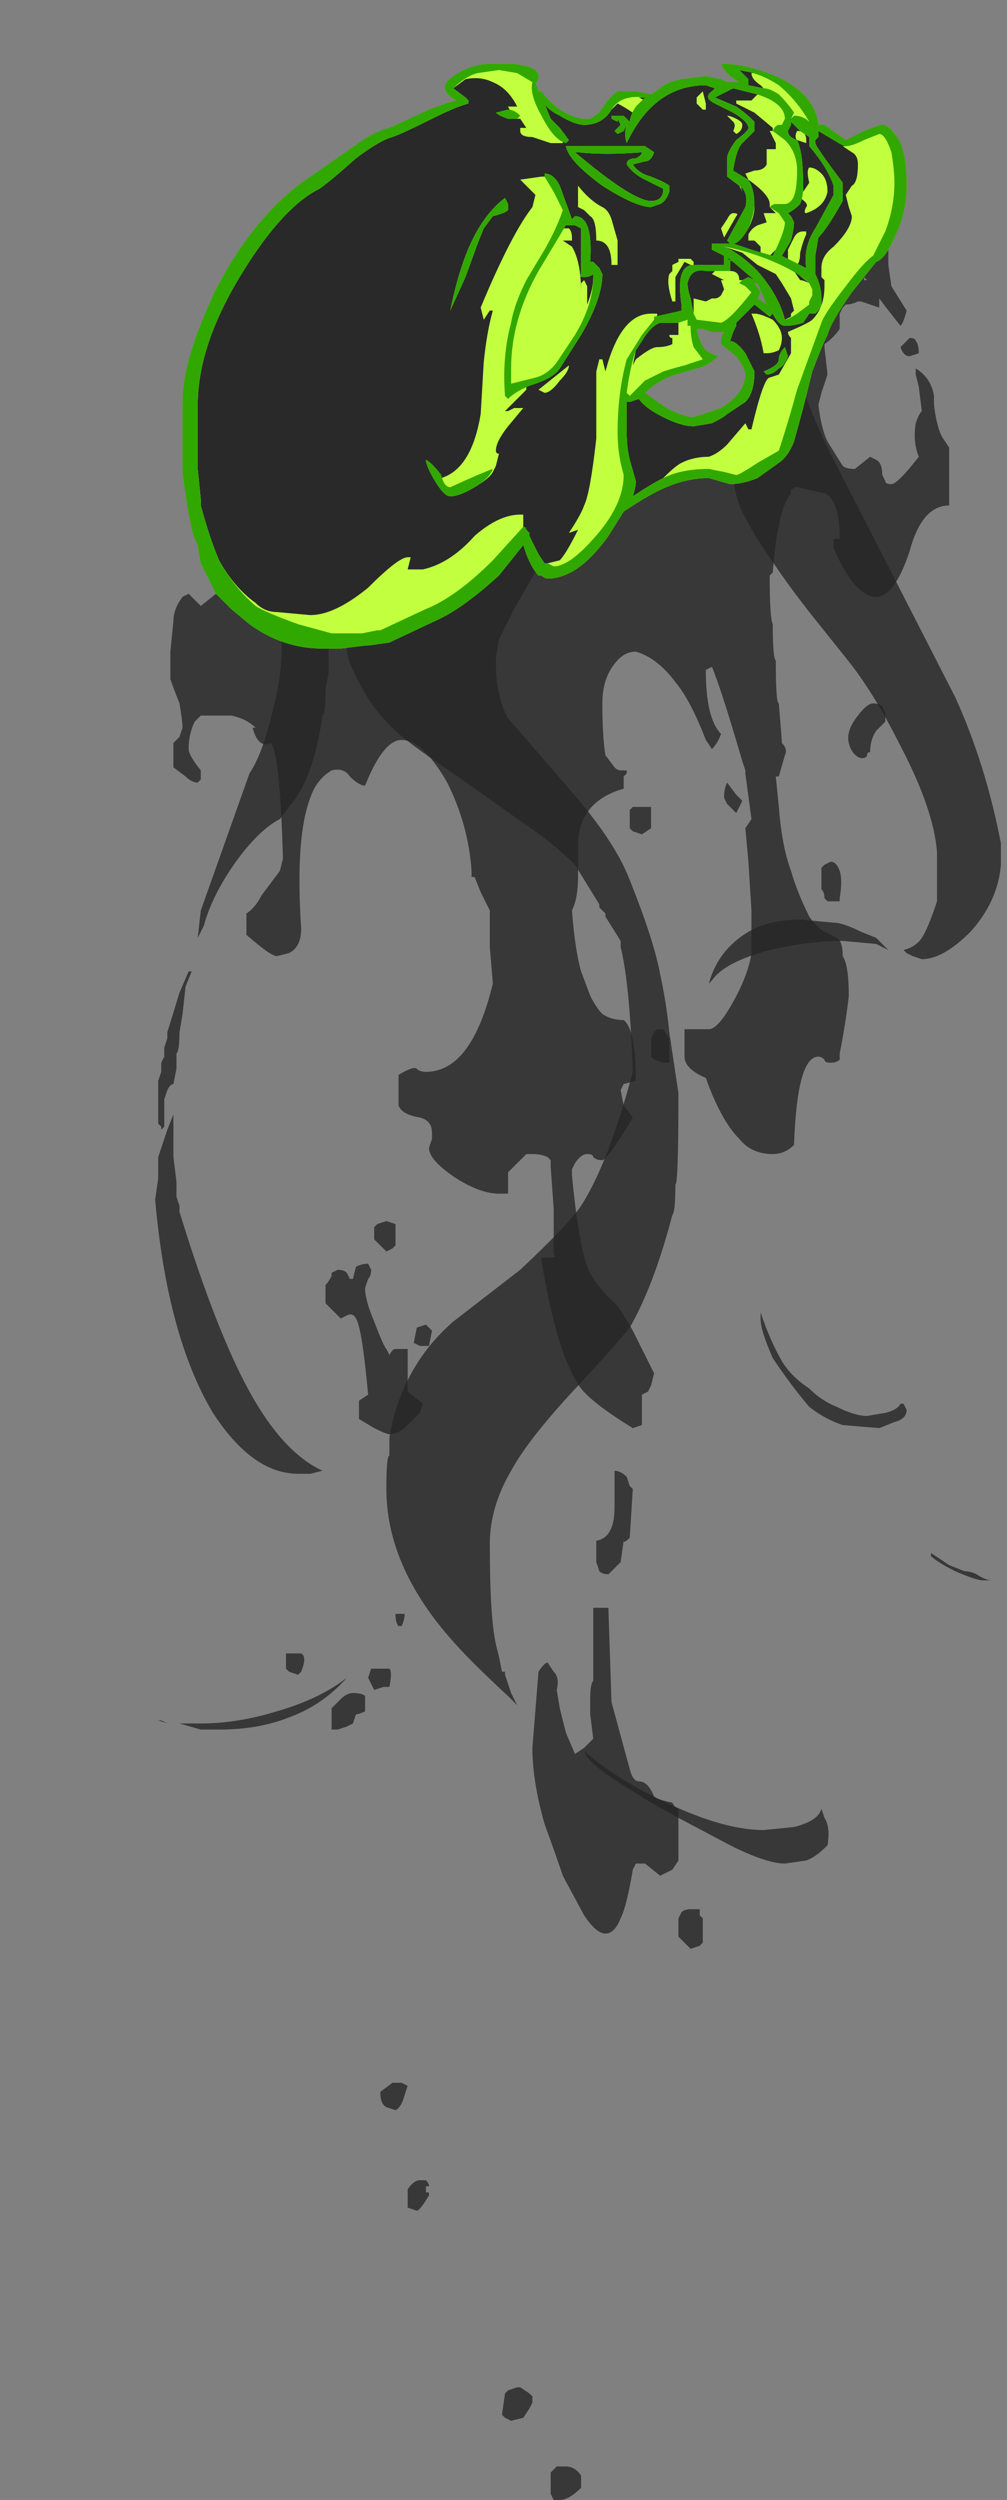 <?xml version="1.0" encoding="UTF-8" standalone="no"?>
<svg xmlns:ffdec="https://www.free-decompiler.com/flash" xmlns:xlink="http://www.w3.org/1999/xlink" ffdec:objectType="frame" height="287.35px" width="115.85px" xmlns="http://www.w3.org/2000/svg">
  <rect width="100%" height="100%" fill="#808080" stroke="none"/>
  <g transform="matrix(1.0, 0.0, 0.0, 1.0, 57.4, 37.8)">
    <use ffdec:characterId="3956" height="40.0" transform="matrix(7.0, 0.0, 0.0, 7.0, -39.55, -30.45)" width="13.9" xlink:href="#shape0"/>
    <use ffdec:characterId="3954" height="9.6" transform="matrix(7.0, 0.0, 0.0, 7.0, -36.4, -30.45)" width="11.9" xlink:href="#shape1"/>
  </g>
  <defs>
    <g id="shape0" transform="matrix(1.0, 0.0, 0.0, 1.0, 5.65, 4.35)">
      <path d="M-2.95 5.05 L-2.95 5.1 -2.9 5.15 Q-2.9 5.1 -2.85 5.1 L-2.8 5.25 -2.8 5.65 -2.85 5.9 Q-2.85 6.35 -2.9 6.35 -3.05 7.4 -3.45 7.85 L-3.6 8.05 Q-3.9 8.2 -4.25 8.65 -4.7 9.25 -4.85 9.8 L-4.95 10.0 -4.9 9.55 -4.1 7.3 Q-3.9 7.0 -3.75 6.4 -3.5 5.5 -3.6 4.85 L-3.6 4.8 -3.5 4.85 -3.1 5.0 -2.95 5.05 M-5.05 10.55 L-5.15 10.8 -5.2 11.25 -5.25 11.55 Q-5.25 11.85 -5.3 11.9 L-5.3 12.15 -5.35 12.4 Q-5.4 12.4 -5.45 12.5 L-5.5 12.65 -5.5 13.1 -5.55 13.15 -5.55 13.1 -5.6 13.05 -5.6 12.95 Q-5.6 12.5 -5.6 12.45 L-5.6 12.35 -5.55 12.2 -5.55 12.05 -5.5 11.95 -5.5 11.8 -5.45 11.65 -5.45 11.55 -5.25 10.9 -5.1 10.55 -5.05 10.55 M-5.35 12.9 L-5.35 13.6 -5.3 14.0 -5.3 14.25 -5.25 14.4 -5.25 14.5 Q-4.65 16.45 -4.1 17.45 -3.55 18.45 -2.9 18.75 L-3.1 18.8 -3.3 18.8 Q-4.05 18.8 -4.7 17.8 -5.45 16.55 -5.65 14.3 L-5.6 13.95 -5.6 13.6 -5.45 13.15 -5.35 12.9 M-2.5 22.15 Q-2.9 22.6 -3.45 22.8 -3.95 23.0 -4.6 23.0 L-4.9 23.0 -5.25 22.9 -4.9 22.9 Q-4.3 22.9 -3.65 22.7 -2.95 22.5 -2.5 22.15 M-5.6 22.85 L-5.55 22.85 -5.45 22.9 -5.6 22.85" fill="#262626" fill-opacity="0.8" fill-rule="evenodd" stroke="none"/>
      <path d="M0.6 3.95 L0.65 3.9 0.25 4.6 Q0.1 4.9 0.0 5.1 L-0.05 5.4 -0.05 5.5 Q-0.05 5.95 0.1 6.3 L0.15 6.4 0.2 6.45 1.15 7.55 Q1.9 8.4 2.15 9.05 2.55 10.05 2.65 10.6 2.75 11.05 2.8 11.55 L2.95 12.55 Q2.95 14.05 2.9 14.05 2.9 14.5 2.85 14.55 2.55 15.7 2.15 16.4 1.95 16.65 1.35 17.3 0.5 18.2 0.2 18.75 -0.15 19.35 -0.15 19.95 -0.15 21.15 -0.05 21.6 L0.0 21.8 0.05 22.05 0.1 22.05 0.1 22.1 0.2 22.4 0.3 22.6 0.15 22.45 Q-0.5 21.85 -0.8 21.5 -1.85 20.3 -1.85 19.05 -1.85 18.5 -1.8 18.5 L-1.8 18.2 -1.75 17.95 Q-1.5 16.95 -0.75 16.3 L0.35 15.45 Q1.15 14.7 1.35 14.4 1.8 13.7 2.2 12.2 2.15 10.75 2.0 10.15 L2.0 10.05 1.75 9.65 1.75 9.6 1.65 9.5 1.65 9.45 1.25 8.8 Q0.9 8.45 0.45 8.15 L-0.75 7.3 Q-1.65 6.7 -1.85 6.45 -2.15 6.15 -2.4 5.6 -2.5 5.4 -2.5 5.25 L-2.55 5.15 -2.55 5.1 -2.5 5.1 -2.3 5.15 Q-1.85 5.0 -1.35 4.75 -0.9 4.55 -0.45 4.2 0.1 3.8 0.4 3.35 L0.5 3.65 0.6 3.9 0.6 3.95 M4.85 24.6 Q5.25 24.5 5.3 24.3 L5.35 24.45 Q5.45 24.6 5.4 24.9 5.2 25.1 5.05 25.15 L4.7 25.2 Q4.4 25.2 3.8 24.9 L2.95 24.45 2.5 24.2 2.1 23.95 Q1.45 23.55 1.4 23.35 1.9 23.8 2.75 24.2 3.7 24.65 4.35 24.65 L4.85 24.6" fill="#262626" fill-opacity="0.8" fill-rule="evenodd" stroke="none"/>
      <path d="M7.5 6.05 Q8.0 7.15 8.25 8.45 L8.25 8.8 Q8.2 9.4 7.75 9.9 7.3 10.35 6.95 10.35 L6.8 10.3 6.7 10.25 6.65 10.2 Q6.85 10.15 6.95 10.0 7.05 9.85 7.2 9.4 L7.2 8.6 Q7.15 7.9 6.6 6.85 6.15 5.95 5.7 5.4 L5.1 4.65 Q4.75 4.2 4.55 3.9 4.2 3.4 4.05 3.1 3.9 2.85 3.85 2.45 L3.9 2.45 Q4.05 2.45 4.3 2.25 L4.5 2.1 4.55 2.1 Q4.6 2.1 4.7 1.8 L4.7 1.75 4.9 1.3 5.0 1.0 Q5.2 1.55 5.45 2.05 L6.45 4.0 7.5 6.05 M5.5 9.75 Q5.65 9.75 5.95 9.9 L6.2 10.0 6.4 10.2 6.2 10.1 5.65 10.05 Q5.1 10.05 4.45 10.2 3.7 10.4 3.5 10.7 L3.45 10.75 Q3.6 10.2 4.1 9.9 4.45 9.7 4.95 9.7 L5.5 9.75 M6.6 17.65 L6.6 17.65 6.65 17.65 6.7 17.75 Q6.7 17.9 6.5 17.95 L6.25 18.05 5.65 18.0 Q5.35 17.9 5.1 17.7 4.8 17.35 4.5 16.9 4.3 16.45 4.3 16.25 L4.3 16.15 Q4.45 16.6 4.65 16.95 4.8 17.2 5.1 17.4 5.3 17.6 5.55 17.7 5.85 17.85 6.05 17.85 L6.35 17.8 Q6.55 17.75 6.6 17.65 M7.1 20.1 L7.4 20.3 7.65 20.4 Q7.75 20.4 7.85 20.45 8.0 20.55 8.1 20.55 L7.95 20.55 Q7.85 20.55 7.5 20.4 7.2 20.25 7.1 20.15 L7.1 20.1" fill="#262626" fill-opacity="0.8" fill-rule="evenodd" stroke="none"/>
      <path d="M3.35 0.0 L3.25 0.0 Q3.3 0.25 3.4 0.35 3.45 0.4 3.6 0.45 3.45 0.6 3.25 0.65 L2.9 0.75 Q2.6 0.85 2.4 1.05 L2.75 1.3 Q3.05 1.45 3.2 1.45 L3.65 1.3 Q4.05 1.05 4.05 0.75 4.05 0.65 3.9 0.45 L3.65 0.25 3.65 0.15 3.7 0.05 3.5 0.05 3.35 0.0 M4.2 -0.75 L4.3 -0.6 4.25 -0.5 4.4 -0.4 4.25 -0.75 4.2 -0.75 M3.0 -4.1 L3.4 -4.15 3.65 -4.1 3.75 -4.05 3.95 -4.05 3.8 -4.15 Q3.7 -4.25 3.65 -4.35 L3.7 -4.35 Q4.05 -4.35 4.55 -4.15 5.2 -3.85 5.25 -3.35 L5.35 -3.35 5.7 -3.1 6.0 -3.25 Q6.25 -3.35 6.3 -3.35 6.4 -3.35 6.5 -3.2 6.7 -3.0 6.7 -2.35 6.7 -1.9 6.5 -1.5 L6.4 -1.3 6.4 -1.05 6.45 -0.7 6.7 -0.3 Q6.65 -0.1 6.6 -0.05 6.4 -0.3 6.25 -0.5 L6.25 -0.35 5.95 -0.45 5.9 -0.45 Q5.8 -0.4 5.7 -0.4 L5.65 -0.35 5.6 -0.25 5.6 0.0 Q5.5 0.15 5.35 0.25 L5.35 0.3 5.4 0.75 5.3 1.05 5.25 1.25 Q5.3 1.65 5.4 1.85 L5.65 2.25 Q5.7 2.3 5.85 2.3 L6.1 2.1 6.2 2.15 Q6.3 2.2 6.3 2.4 L6.35 2.5 Q6.35 2.55 6.45 2.55 6.55 2.55 6.9 2.1 6.8 1.85 6.85 1.55 6.9 1.4 6.95 1.35 L6.9 0.95 6.85 0.75 6.85 0.65 Q7.1 0.8 7.15 1.1 L7.15 1.25 Q7.2 1.65 7.3 1.8 L7.4 1.95 7.4 2.9 Q6.95 2.9 6.75 3.65 6.5 4.4 6.2 4.4 5.85 4.4 5.5 3.6 L5.5 3.45 5.6 3.45 Q5.6 2.8 5.35 2.7 L4.9 2.6 Q4.85 2.6 4.8 2.65 L4.8 2.7 Q4.65 2.9 4.6 3.25 4.55 3.4 4.5 4.0 L4.45 4.05 Q4.45 4.75 4.5 4.85 4.5 5.4 4.55 5.45 4.55 6.15 4.6 6.15 4.65 6.75 4.65 6.8 4.75 6.9 4.7 7.0 L4.6 7.35 4.55 7.35 4.6 7.85 Q4.65 8.5 4.8 8.9 4.9 9.25 5.1 9.65 5.2 9.8 5.35 9.9 L5.55 10.0 Q5.65 10.05 5.65 10.3 5.75 10.45 5.75 10.95 5.7 11.4 5.6 11.9 L5.6 12.0 Q5.55 12.05 5.45 12.05 5.35 12.05 5.35 12.0 5.3 11.95 5.25 11.95 4.9 11.95 4.85 13.4 4.7 13.55 4.5 13.55 4.15 13.55 3.95 13.3 3.65 13.0 3.4 12.3 3.05 12.15 3.05 11.95 L3.05 11.5 3.45 11.5 Q3.6 11.5 3.85 11.05 4.1 10.6 4.15 10.25 L4.15 9.55 4.1 8.75 4.05 8.2 4.15 8.05 4.05 7.3 4.05 7.25 4.0 7.1 Q3.65 5.9 3.5 5.55 L3.4 5.6 Q3.4 6.4 3.65 6.65 3.6 6.8 3.5 6.9 L3.4 6.75 Q3.15 6.1 2.9 5.8 2.6 5.4 2.25 5.3 2.05 5.3 1.9 5.5 1.7 5.75 1.7 6.15 1.7 6.7 1.75 7.0 L1.9 7.2 Q1.95 7.25 2.0 7.25 2.15 7.25 2.1 7.25 L2.1 7.3 2.05 7.35 2.05 7.55 Q1.35 7.75 1.3 8.4 L1.3 9.0 Q1.3 9.35 1.2 9.55 1.25 10.2 1.35 10.55 L1.5 10.95 Q1.6 11.15 1.7 11.25 1.85 11.35 2.05 11.35 2.25 11.5 2.25 12.35 L2.05 12.4 2.0 12.5 2.05 12.75 2.2 12.95 Q2.15 13.05 1.95 13.35 1.75 13.65 1.7 13.65 1.6 13.65 1.55 13.6 1.55 13.55 1.45 13.55 1.35 13.55 1.25 13.7 L1.2 13.8 1.2 13.9 Q1.3 14.95 1.45 15.4 1.55 15.65 1.85 15.95 1.95 16.0 2.2 16.45 L2.55 17.15 2.5 17.35 2.45 17.45 2.35 17.5 2.35 18.0 2.2 18.05 Q1.55 17.65 1.35 17.4 0.95 16.85 0.7 15.3 L0.7 15.25 0.85 15.25 Q0.95 15.25 0.9 15.2 L0.9 14.45 0.85 13.75 0.85 13.65 0.8 13.6 Q0.7 13.55 0.55 13.55 L0.45 13.55 0.15 13.85 0.15 14.2 0.0 14.2 Q-0.3 14.2 -0.7 13.95 -1.15 13.65 -1.15 13.45 L-1.1 13.3 -1.1 13.2 Q-1.1 13.0 -1.3 12.95 -1.6 12.9 -1.65 12.75 L-1.65 12.25 Q-1.4 12.1 -1.35 12.15 -1.3 12.2 -1.2 12.2 -0.45 12.2 -0.1 10.75 L-0.15 10.15 -0.15 9.55 -0.3 9.25 -0.4 9.0 -0.45 9.0 -0.45 8.9 Q-0.5 8.15 -0.85 7.45 -1.25 6.75 -1.6 6.75 -1.9 6.75 -2.2 7.5 -2.3 7.5 -2.45 7.35 -2.55 7.2 -2.75 7.25 -3.0 7.4 -3.1 7.7 -3.35 8.35 -3.25 9.85 -3.25 10.15 -3.45 10.25 L-3.65 10.3 Q-3.75 10.3 -4.15 9.95 L-4.15 9.6 Q-4.0 9.5 -3.9 9.3 L-3.6 8.9 -3.55 8.7 Q-3.6 6.95 -3.75 6.8 -3.95 6.9 -4.05 6.55 L-4.0 6.55 Q-4.15 6.4 -4.4 6.35 L-4.9 6.35 -5.0 6.45 Q-5.1 6.65 -5.1 6.9 -5.1 7.0 -4.9 7.25 L-4.9 7.4 -4.95 7.45 Q-5.05 7.45 -5.15 7.35 L-5.35 7.2 -5.35 6.8 -5.25 6.7 -5.2 6.55 Q-5.2 6.45 -5.25 6.15 -5.35 5.9 -5.4 5.75 L-5.4 5.3 -5.35 4.8 Q-5.35 4.6 -5.2 4.4 L-5.1 4.35 -4.9 4.55 -4.65 4.35 -4.9 3.85 -4.95 3.55 -5.0 3.45 Q-5.1 3.15 -5.2 2.35 L-5.2 1.2 Q-5.2 0.5 -4.65 -0.65 -4.0 -1.9 -3.1 -2.5 L-2.45 -2.95 Q-2.05 -3.25 -1.8 -3.3 L-1.15 -3.6 Q-0.9 -3.7 -0.7 -3.75 -1.05 -3.95 -0.75 -4.15 -0.45 -4.35 -0.15 -4.35 L0.25 -4.35 Q0.65 -4.3 0.65 -4.15 0.65 -4.05 0.6 -4.05 L0.65 -3.9 0.7 -3.9 Q0.8 -3.75 1.0 -3.6 1.25 -3.45 1.4 -3.45 L1.5 -3.45 1.65 -3.55 Q1.8 -3.8 1.95 -3.9 L2.25 -3.9 2.5 -3.85 2.65 -3.95 Q2.75 -4.05 3.0 -4.1 M6.0 -0.85 L6.0 -0.8 6.05 -0.8 6.0 -0.85 M6.75 0.45 Q6.65 0.45 6.6 0.3 L6.75 0.15 Q6.85 0.15 6.85 0.2 6.9 0.25 6.9 0.4 L6.75 0.45 M6.2 6.6 Q6.1 6.75 6.1 6.95 6.05 6.95 6.05 7.0 6.05 7.05 5.95 7.05 5.8 7.0 5.75 6.8 5.7 6.6 5.9 6.35 6.05 6.15 6.15 6.15 6.25 6.15 6.3 6.2 L6.35 6.3 6.35 6.45 6.2 6.6 M5.35 8.8 L5.45 8.75 Q5.55 8.75 5.6 8.9 5.65 9.05 5.6 9.35 L5.6 9.4 5.4 9.4 5.35 9.35 Q5.35 9.25 5.3 9.2 L5.3 8.85 5.35 8.8 M3.9 7.65 L4.0 7.75 3.9 7.95 3.75 7.8 3.7 7.7 Q3.7 7.55 3.75 7.45 L3.9 7.65 M2.5 7.85 L2.5 8.2 2.35 8.3 2.2 8.25 2.15 8.2 2.15 7.9 2.2 7.85 2.5 7.85 M2.5 11.65 L2.55 11.55 2.6 11.5 2.7 11.5 2.8 11.65 2.8 12.0 Q2.85 12.05 2.7 12.05 L2.55 12.0 2.5 11.95 2.5 11.65 M2.15 19.0 L2.2 19.05 2.15 19.85 Q2.05 19.95 2.05 19.9 L2.0 20.25 1.8 20.45 Q1.7 20.45 1.65 20.4 L1.6 20.25 1.6 19.9 Q1.9 19.85 1.9 19.35 L1.9 18.75 Q2.0 18.75 2.1 18.85 L2.15 19.0 M1.7 21.0 L1.8 21.0 1.8 21.05 1.85 22.55 2.15 23.65 Q2.2 23.85 2.3 23.85 2.45 23.85 2.55 24.1 2.6 24.15 2.85 24.2 2.9 24.3 2.95 24.3 L2.95 25.15 2.85 25.3 2.65 25.4 2.4 25.2 Q2.3 25.2 2.25 25.2 L2.2 25.3 Q2.1 25.9 2.0 26.1 1.9 26.35 1.75 26.35 1.6 26.35 1.4 26.05 L1.05 25.4 Q0.95 25.1 0.75 24.55 0.55 23.85 0.55 23.3 L0.65 22.05 Q0.75 21.9 0.8 21.9 L0.9 22.05 Q1.0 22.15 0.95 22.35 L1.0 22.65 1.1 23.05 1.25 23.4 1.4 23.3 1.55 23.15 1.5 22.75 1.5 22.5 Q1.5 22.25 1.55 22.2 L1.55 21.0 1.7 21.0 M3.15 25.95 L3.3 25.95 Q3.3 26.0 3.3 26.05 L3.35 26.1 3.35 26.5 3.3 26.55 3.15 26.6 2.95 26.4 2.95 26.1 3.0 26.0 Q3.05 25.95 3.15 25.95 M0.55 33.95 L0.55 34.05 0.5 34.15 0.4 34.3 0.2 34.35 0.1 34.3 0.05 34.25 0.1 33.9 0.15 33.85 0.3 33.8 0.35 33.8 0.5 33.9 0.55 33.95 M0.95 35.1 L1.1 35.1 Q1.25 35.1 1.35 35.25 L1.35 35.45 Q1.15 35.65 1.0 35.65 L0.9 35.65 0.85 35.55 0.85 35.2 0.95 35.1 M-2.05 14.75 L-2.0 14.7 -1.85 14.65 -1.7 14.7 -1.7 15.05 -1.75 15.1 -1.85 15.15 -2.05 14.95 -2.05 14.75 M-2.45 15.6 L-2.4 15.6 -2.35 15.4 Q-2.25 15.35 -2.15 15.35 L-2.1 15.45 Q-2.1 15.55 -2.15 15.6 L-2.2 15.75 Q-2.2 15.95 -2.05 16.3 -1.9 16.7 -1.85 16.75 L-1.8 16.85 Q-1.75 16.75 -1.7 16.75 L-1.5 16.75 -1.5 17.45 -1.25 17.65 -1.3 17.8 -1.5 18.0 Q-1.65 18.15 -1.8 18.15 -1.85 18.15 -2.05 18.05 L-2.3 17.9 -2.3 17.6 -2.15 17.5 Q-2.25 16.4 -2.35 16.25 -2.4 16.15 -2.5 16.2 L-2.6 16.25 -2.85 16.0 -2.85 15.7 Q-2.8 15.65 -2.75 15.55 L-2.75 15.5 -2.65 15.45 Q-2.55 15.45 -2.5 15.5 L-2.45 15.6 M-1.2 16.35 L-1.1 16.45 -1.15 16.7 -1.3 16.7 -1.4 16.65 -1.35 16.4 -1.2 16.35 M-1.65 21.1 L-1.55 21.1 Q-1.55 21.2 -1.6 21.3 L-1.65 21.3 Q-1.7 21.25 -1.7 21.1 -1.8 21.1 -1.65 21.1 M-1.8 22.0 Q-1.75 22.05 -1.8 22.3 L-1.9 22.3 -2.05 22.35 -2.15 22.15 -2.1 22.0 -1.8 22.0 M-2.35 22.75 L-2.4 22.9 -2.5 22.95 -2.65 23.0 -2.75 23.0 -2.75 22.65 -2.6 22.5 Q-2.5 22.4 -2.4 22.4 -2.25 22.4 -2.2 22.45 L-2.2 22.7 Q-2.3 22.75 -2.35 22.75 M-3.5 22.0 L-3.5 21.75 -3.25 21.75 Q-3.15 21.8 -3.25 22.05 L-3.3 22.1 -3.45 22.05 -3.5 22.0 M-1.7 29.25 L-1.85 29.2 Q-1.95 29.15 -1.95 28.95 L-1.75 28.8 -1.6 28.8 -1.5 28.85 -1.55 29.0 Q-1.6 29.2 -1.7 29.25 M-1.5 30.55 Q-1.4 30.4 -1.3 30.4 L-1.2 30.4 Q-1.15 30.45 -1.15 30.5 L-1.2 30.5 -1.2 30.6 -1.15 30.6 -1.15 30.65 Q-1.3 30.9 -1.35 30.9 L-1.5 30.85 -1.5 30.55" fill="#262626" fill-opacity="0.8" fill-rule="evenodd" stroke="none"/>
      <path d="M3.35 0.0 L3.25 0.0 Q3.3 0.25 3.4 0.35 3.45 0.4 3.6 0.45 3.45 0.6 3.25 0.65 L2.9 0.75 Q2.6 0.85 2.4 1.05 L2.75 1.3 Q3.05 1.45 3.2 1.45 L3.65 1.3 Q4.05 1.05 4.05 0.75 4.05 0.65 3.9 0.45 L3.65 0.25 3.65 0.15 3.7 0.05 3.5 0.05 3.35 0.0 M4.3 -0.6 L4.25 -0.5 4.4 -0.4 4.25 -0.75 4.2 -0.75 4.3 -0.6 M3.0 -4.1 L3.4 -4.15 3.65 -4.1 3.75 -4.05 3.95 -4.05 3.8 -4.15 Q3.7 -4.25 3.65 -4.35 L3.7 -4.35 Q4.05 -4.35 4.55 -4.15 5.2 -3.85 5.25 -3.35 L5.35 -3.35 5.7 -3.1 6.0 -3.25 Q6.25 -3.35 6.3 -3.35 6.4 -3.35 6.5 -3.2 6.7 -3.0 6.7 -2.35 6.7 -1.9 6.5 -1.5 6.35 -1.15 6.2 -1.1 L5.8 -0.6 Q5.45 -0.1 5.4 0.1 5.3 0.3 5.15 0.7 L5.0 1.3 4.85 1.85 Q4.75 2.1 4.6 2.2 L4.25 2.45 Q4.0 2.55 3.8 2.55 L3.45 2.45 Q3.1 2.45 2.75 2.6 2.5 2.7 2.05 3.0 L1.8 3.4 Q1.3 4.1 0.8 4.1 0.75 4.1 0.7 4.05 L0.65 4.05 Q0.55 3.95 0.45 3.7 L0.4 3.55 0.0 4.05 Q-0.55 4.55 -0.95 4.75 L-1.8 5.15 -2.15 5.2 -2.2 5.2 -2.6 5.25 -2.9 5.25 Q-3.55 5.25 -4.1 4.85 L-4.4 4.6 -4.65 4.35 -4.9 3.85 -4.95 3.55 -5.0 3.45 Q-5.1 3.15 -5.2 2.35 L-5.2 1.2 Q-5.2 0.5 -4.65 -0.65 -4.0 -1.9 -3.1 -2.5 L-2.45 -2.95 Q-2.05 -3.25 -1.8 -3.3 L-1.15 -3.6 Q-0.9 -3.7 -0.7 -3.75 -1.05 -3.95 -0.75 -4.15 -0.45 -4.35 -0.15 -4.35 L0.25 -4.35 Q0.65 -4.3 0.65 -4.15 0.65 -4.05 0.6 -4.05 L0.65 -3.9 0.7 -3.9 Q0.8 -3.75 1.0 -3.6 1.25 -3.45 1.4 -3.45 L1.5 -3.45 1.65 -3.55 Q1.8 -3.8 1.95 -3.9 L2.25 -3.9 2.5 -3.85 2.65 -3.95 Q2.75 -4.05 3.0 -4.1" fill="#262626" fill-opacity="0.8" fill-rule="evenodd" stroke="none"/>
    </g>
    <g id="shape1" transform="matrix(1.0, 0.0, 0.0, 1.0, 5.2, 4.35)">
      <path d="M3.55 -3.95 L3.4 -4.0 Q2.55 -4.0 2.1 -3.05 2.05 -3.2 2.1 -3.35 L2.05 -3.25 1.95 -3.2 1.9 -3.25 2.0 -3.35 1.95 -3.45 1.95 -3.4 1.85 -3.45 1.85 -3.5 2.05 -3.5 2.15 -3.4 2.2 -3.55 Q2.05 -3.65 1.95 -3.7 L1.85 -3.6 Q1.7 -3.35 1.4 -3.35 1.25 -3.35 1.0 -3.5 0.8 -3.6 0.75 -3.7 L0.85 -3.45 1.0 -3.3 1.15 -3.1 1.1 -3.05 1.05 -3.1 1.05 -3.05 0.85 -3.05 0.55 -3.15 Q0.35 -3.15 0.35 -3.25 L0.35 -3.3 0.45 -3.3 0.35 -3.45 0.15 -3.45 Q0.0 -3.5 -0.05 -3.55 L0.15 -3.6 0.2 -3.55 0.15 -3.65 0.2 -3.65 Q0.25 -3.65 0.3 -3.65 0.15 -3.95 -0.1 -4.05 -0.3 -4.15 -0.55 -4.1 L-0.75 -3.95 -0.55 -3.8 -0.5 -3.75 -0.5 -3.7 Q-0.7 -3.65 -1.1 -3.45 -1.6 -3.2 -1.75 -3.15 -1.95 -3.1 -2.35 -2.8 -2.8 -2.4 -2.95 -2.3 -3.55 -2.0 -4.2 -0.95 -4.95 0.25 -4.95 1.25 L-4.95 2.3 -4.9 2.8 -4.9 2.9 Q-4.75 3.45 -4.6 3.8 -4.35 4.25 -4.0 4.5 -3.85 4.65 -3.65 4.65 L-3.1 4.7 Q-2.7 4.7 -2.15 4.25 -1.65 3.75 -1.5 3.75 L-1.45 3.75 -1.5 3.95 -1.25 3.95 Q-0.8 3.85 -0.4 3.4 0.0 3.05 0.35 3.05 L0.4 3.05 0.4 3.25 0.5 3.35 0.5 3.4 0.65 3.7 0.75 3.85 0.8 3.85 1.0 3.8 Q1.1 3.7 1.3 3.3 L1.15 3.35 Q1.35 3.05 1.4 2.9 1.5 2.7 1.6 1.8 1.6 1.75 1.6 0.7 L1.65 0.5 1.7 0.5 1.75 0.7 Q2.0 -0.25 2.5 -0.25 L2.6 -0.25 2.6 -0.2 3.0 -0.3 3.0 -0.4 Q2.9 -1.05 3.2 -1.05 L3.7 -1.05 3.7 -1.2 3.5 -1.3 3.5 -1.4 3.8 -1.4 3.75 -1.45 4.05 -2.0 Q4.1 -2.15 4.05 -2.25 4.15 -2.1 4.2 -2.0 4.2 -1.85 4.1 -1.65 3.95 -1.4 3.85 -1.4 L4.3 -1.25 4.3 -1.35 4.2 -1.45 4.1 -1.45 4.1 -1.55 Q4.15 -1.65 4.25 -1.7 L4.4 -1.75 4.35 -1.9 4.55 -1.9 4.45 -2.0 4.45 -2.05 Q4.45 -2.2 4.1 -2.45 L4.05 -2.55 4.2 -2.6 Q4.35 -2.6 4.4 -2.7 L4.4 -2.95 4.55 -2.95 4.55 -3.05 4.45 -3.25 4.5 -3.25 4.5 -3.3 4.2 -3.55 3.9 -3.7 3.9 -3.75 4.15 -3.75 Q4.2 -3.8 4.25 -3.85 L3.85 -3.95 3.55 -3.8 3.9 -3.65 Q4.05 -3.55 4.2 -3.4 L4.2 -3.25 4.0 -3.05 Q3.9 -2.95 3.85 -2.6 L3.9 -2.55 4.0 -2.25 3.95 -2.35 3.75 -2.5 3.75 -2.8 Q3.75 -2.9 3.9 -3.1 4.1 -3.25 4.1 -3.3 4.1 -3.4 3.85 -3.55 L3.55 -3.7 Q3.35 -3.8 3.5 -3.9 L3.55 -3.95 M3.0 -4.1 L3.4 -4.15 3.65 -4.1 3.75 -4.05 3.95 -4.05 3.8 -4.15 Q3.7 -4.25 3.65 -4.35 L3.7 -4.35 Q4.05 -4.35 4.55 -4.15 5.2 -3.85 5.25 -3.35 L5.35 -3.35 5.7 -3.1 6.0 -3.25 Q6.25 -3.35 6.3 -3.35 6.4 -3.35 6.5 -3.2 6.7 -3.0 6.7 -2.35 6.7 -1.9 6.5 -1.5 6.35 -1.15 6.2 -1.1 L5.8 -0.6 Q5.45 -0.1 5.4 0.1 5.3 0.3 5.15 0.7 L5.0 1.3 4.85 1.85 Q4.75 2.1 4.6 2.2 L4.25 2.45 Q4.0 2.55 3.8 2.55 L3.45 2.45 Q3.1 2.45 2.75 2.6 2.5 2.7 2.05 3.0 L1.8 3.4 Q1.3 4.1 0.8 4.1 0.75 4.1 0.7 4.05 L0.65 4.05 Q0.55 3.95 0.45 3.7 L0.4 3.55 0.0 4.05 Q-0.55 4.55 -0.95 4.75 L-1.8 5.15 -2.15 5.2 -2.2 5.2 -2.6 5.25 -2.9 5.25 Q-3.55 5.25 -4.1 4.85 L-4.4 4.6 -4.65 4.35 -4.9 3.85 -4.95 3.55 -5.0 3.45 Q-5.1 3.15 -5.2 2.35 L-5.2 1.2 Q-5.2 0.5 -4.65 -0.65 -4.0 -1.9 -3.1 -2.5 L-2.45 -2.95 Q-2.05 -3.25 -1.8 -3.3 L-1.15 -3.6 Q-0.9 -3.7 -0.7 -3.75 -1.05 -3.95 -0.75 -4.15 -0.45 -4.35 -0.15 -4.35 L0.25 -4.35 Q0.65 -4.3 0.65 -4.15 0.65 -4.05 0.6 -4.05 L0.65 -3.9 0.7 -3.9 Q0.8 -3.75 1.0 -3.6 1.25 -3.45 1.4 -3.45 L1.5 -3.45 1.65 -3.55 Q1.8 -3.8 1.95 -3.9 L2.25 -3.9 2.5 -3.85 2.65 -3.95 Q2.75 -4.05 3.0 -4.1 M3.25 -3.8 L3.35 -3.9 3.4 -3.7 3.4 -3.6 3.35 -3.6 3.25 -3.7 3.25 -3.8 M4.1 -4.0 L4.35 -3.95 4.3 -4.0 Q4.15 -4.1 4.15 -4.2 L4.2 -4.2 3.95 -4.25 4.1 -4.1 4.1 -4.0 M5.25 -3.25 L5.25 -3.15 5.2 -3.1 5.2 -3.05 Q5.2 -3.0 5.65 -2.4 L5.65 -2.1 Q5.4 -1.65 5.25 -1.5 L5.2 -1.2 5.2 -0.9 Q5.3 -0.7 5.3 -0.5 L5.3 -0.4 Q5.3 -0.35 5.2 -0.25 L5.1 -0.25 5.0 -0.1 Q4.85 -0.05 4.7 -0.05 4.6 -0.05 4.5 -0.25 L4.45 -0.2 4.2 -0.4 3.9 -0.1 3.9 -0.05 3.85 0.05 3.8 0.2 Q3.9 0.2 4.05 0.4 L4.2 0.7 Q4.2 1.05 4.05 1.2 L3.75 1.4 Q3.7 1.45 3.5 1.55 L3.2 1.6 Q3.0 1.6 2.7 1.45 2.4 1.3 2.3 1.15 L2.15 1.2 2.1 1.2 2.1 1.7 Q2.1 1.95 2.15 2.15 L2.25 2.5 Q2.25 2.6 2.2 2.75 2.5 2.55 2.7 2.45 2.9 2.25 3.0 2.2 3.2 2.1 3.45 2.1 3.6 2.05 3.75 1.9 L4.05 1.55 4.1 1.65 4.15 1.65 Q4.35 0.8 4.45 0.8 L4.6 0.75 4.8 0.4 4.8 0.15 Q4.75 0.1 4.75 0.05 5.1 -0.1 5.15 -0.15 5.35 -0.35 5.35 -0.7 L5.35 -0.8 5.3 -0.85 5.3 -1.0 Q5.3 -1.2 5.5 -1.35 5.8 -1.65 5.8 -1.85 L5.75 -2.0 5.7 -2.2 5.8 -2.35 Q5.9 -2.4 5.9 -2.7 5.9 -2.85 5.8 -2.9 L5.65 -3.0 5.7 -3.0 Q5.6 -3.05 5.5 -3.1 L5.25 -3.25 M5.1 -3.15 L4.95 -3.25 4.8 -3.4 4.8 -3.35 4.75 -3.25 Q4.75 -3.15 4.9 -3.1 5.0 -2.9 5.0 -2.35 L5.0 -2.25 5.1 -2.4 Q5.05 -2.6 5.1 -2.65 5.2 -2.65 5.3 -2.55 5.4 -2.45 5.4 -2.25 5.35 -2.0 5.05 -1.9 5.0 -1.9 5.05 -2.0 5.1 -2.05 4.95 -2.15 L4.95 -2.05 Q4.85 -1.95 4.75 -1.9 L4.8 -1.85 4.85 -1.75 Q4.85 -1.65 4.8 -1.45 L4.65 -1.2 4.8 -1.1 4.75 -1.15 Q4.75 -1.2 4.75 -1.3 L4.85 -1.5 Q4.9 -1.6 5.0 -1.6 L5.05 -1.6 5.05 -1.55 Q5.0 -1.45 4.95 -1.25 4.95 -1.1 4.9 -1.05 L5.05 -1.0 Q5.0 -1.35 5.2 -1.65 L5.5 -2.2 5.5 -2.35 Q5.4 -2.65 5.1 -3.0 L5.1 -3.15 M2.85 -0.95 L2.85 -1.05 2.95 -1.1 2.95 -1.15 3.15 -1.15 3.2 -1.1 3.2 -1.05 3.15 -1.05 3.05 -1.1 2.9 -0.85 2.9 -0.45 2.85 -0.45 Q2.75 -0.75 2.8 -0.9 L2.85 -0.95 M1.15 -1.65 Q1.2 -1.6 1.2 -1.5 L1.2 -1.45 1.05 -1.45 1.2 -1.35 Q1.35 -1.1 1.35 -0.6 L1.35 -0.75 1.4 -0.8 1.45 -0.7 1.45 -0.4 Q1.55 -0.65 1.55 -0.85 L1.55 -0.9 Q1.5 -0.85 1.4 -0.85 1.3 -0.85 1.35 -0.9 L1.35 -1.65 1.25 -1.7 1.1 -1.7 1.05 -1.65 1.15 -1.65 M0.55 -2.0 L0.6 -2.2 0.35 -2.45 0.7 -2.5 0.75 -2.5 0.75 -2.55 Q0.9 -2.55 1.0 -2.35 L1.2 -1.8 1.25 -1.85 Q1.55 -1.85 1.5 -1.1 L1.55 -1.1 1.65 -1.0 1.7 -0.9 Q1.7 -0.5 1.35 0.1 L1.0 0.65 Q0.9 0.8 0.6 0.9 L0.45 0.95 0.45 1.0 0.1 1.35 0.15 1.35 0.25 1.3 0.4 1.3 0.15 1.6 Q-0.05 1.85 -0.05 2.0 -0.05 2.05 0.0 2.05 L-0.05 2.25 -0.1 2.35 Q-0.15 2.45 -0.4 2.6 -0.65 2.75 -0.8 2.75 -0.9 2.75 -1.05 2.5 -1.2 2.25 -1.2 2.15 -1.1 2.2 -0.95 2.4 L-0.95 2.45 Q-0.45 2.3 -0.3 1.4 L-0.25 0.55 Q-0.2 0.05 -0.1 -0.3 L-0.15 -0.3 -0.25 -0.15 -0.3 -0.35 Q0.2 -1.55 0.55 -2.0 M0.1 -2.15 L0.15 -2.05 0.15 -1.95 Q0.1 -1.9 -0.1 -1.85 L-0.25 -1.65 -0.35 -1.4 -0.55 -0.85 -0.8 -0.3 Q-0.7 -0.8 -0.55 -1.2 -0.3 -1.85 0.1 -2.15 M1.7 -2.0 Q1.8 -1.95 1.85 -1.8 L1.95 -1.45 1.95 -1.05 1.85 -1.05 Q1.85 -1.45 1.6 -1.45 1.6 -1.8 1.5 -1.85 L1.4 -1.95 1.3 -2.0 1.3 -2.35 Q1.5 -2.1 1.7 -2.0 M2.25 -3.0 L2.4 -3.0 2.55 -2.9 Q2.5 -2.75 2.4 -2.75 L2.2 -2.7 Q2.3 -2.55 2.5 -2.5 2.75 -2.4 2.8 -2.35 L2.8 -2.25 Q2.75 -2.1 2.65 -2.05 L2.5 -2.0 Q2.25 -2.0 1.7 -2.35 1.15 -2.75 1.1 -3.0 L2.25 -3.0 M2.25 -2.8 Q2.35 -2.85 2.35 -2.9 1.75 -2.85 1.3 -2.9 L1.25 -2.9 Q2.2 -2.1 2.5 -2.1 2.7 -2.1 2.7 -2.3 L2.4 -2.45 Q2.2 -2.55 2.1 -2.7 2.1 -2.8 2.25 -2.8 M2.3 -3.8 L2.4 -3.75 2.4 -3.8 2.3 -3.8 M4.55 -3.25 L4.55 -3.25 M3.85 -1.9 Q3.95 -1.9 3.9 -1.85 L3.7 -1.5 3.65 -1.65 3.75 -1.8 Q3.8 -1.9 3.85 -1.9 M3.85 -3.25 Q3.9 -3.35 3.85 -3.4 L3.75 -3.5 Q3.8 -3.5 3.9 -3.45 4.0 -3.4 4.0 -3.35 4.0 -3.25 3.9 -3.2 L3.85 -3.25 M5.05 -3.05 L4.9 -3.1 Q4.85 -3.15 4.9 -3.25 5.05 -3.25 5.05 -3.1 L5.05 -3.05 M3.75 -1.15 L3.8 -1.15 3.8 -0.95 Q3.95 -0.95 3.95 -0.8 L4.0 -0.8 4.1 -0.85 4.2 -0.8 3.85 -1.1 3.75 -1.15 M4.25 -1.05 L4.0 -1.25 3.7 -1.35 Q3.95 -1.25 4.25 -0.95 4.6 -0.55 4.7 -0.15 L4.8 -0.2 4.8 -0.25 4.85 -0.3 4.8 -0.5 4.65 -0.75 4.55 -0.9 4.25 -1.05 M3.4 -0.95 Q3.15 -1.0 3.1 -0.75 3.1 -0.65 3.15 -0.5 L3.2 -0.25 3.2 -0.2 Q3.2 -0.45 3.2 -0.5 L3.4 -0.45 3.5 -0.5 3.55 -0.5 Q3.6 -0.5 3.65 -0.55 L3.7 -0.65 3.65 -0.8 3.7 -0.8 3.5 -0.9 3.55 -0.95 3.4 -0.95 M4.55 -1.3 L4.45 -1.2 4.5 -1.2 4.55 -1.3 M4.15 -0.25 L4.2 -0.25 Q4.3 -0.25 4.5 -0.15 4.65 0.0 4.65 0.15 4.65 0.25 4.6 0.35 4.5 0.4 4.4 0.4 L4.35 0.4 Q4.3 0.1 4.15 -0.25 M4.25 -0.75 L4.2 -0.75 4.3 -0.6 4.25 -0.5 4.4 -0.4 4.25 -0.75 M3.35 0.0 L3.25 0.0 Q3.3 0.25 3.4 0.35 3.45 0.4 3.6 0.45 3.45 0.6 3.25 0.65 L2.9 0.75 Q2.6 0.85 2.4 1.05 L2.75 1.3 Q3.05 1.45 3.2 1.45 L3.65 1.3 Q4.05 1.05 4.05 0.75 4.05 0.65 3.9 0.45 L3.65 0.25 3.65 0.15 3.7 0.05 3.5 0.05 3.35 0.0 M5.1 -0.75 L4.85 -0.95 4.95 -0.8 Q5.0 -0.8 5.1 -0.75 L5.1 -0.75 M2.65 -0.1 Q2.5 -0.05 2.35 0.2 L2.25 0.35 2.2 0.6 2.25 0.5 Q2.5 0.3 2.6 0.3 2.75 0.3 2.85 0.25 L2.85 0.15 Q2.8 0.15 2.8 0.1 L2.85 0.1 Q2.9 0.1 2.95 0.1 L2.95 -0.1 2.65 -0.1 M1.15 0.6 Q1.15 0.7 1.0 0.85 0.85 1.05 0.75 1.05 L0.65 1.0 1.15 0.6 M4.6 0.65 Q4.5 0.75 4.4 0.75 L4.35 0.7 Q4.6 0.6 4.6 0.5 4.6 0.4 4.7 0.3 L4.75 0.45 Q4.7 0.6 4.6 0.65" fill="#c1ff3f" fill-rule="evenodd" stroke="none"/>
      <path d="M-0.4 2.6 Q-0.65 2.75 -0.8 2.75 -0.9 2.75 -1.05 2.5 -1.2 2.25 -1.2 2.15 -1.1 2.2 -0.95 2.4 -0.9 2.6 -0.8 2.6 -0.25 2.35 -0.1 2.3 -0.15 2.45 -0.4 2.6 M4.6 0.65 Q4.5 0.75 4.4 0.75 L4.35 0.7 Q4.6 0.6 4.6 0.5 4.6 0.4 4.7 0.3 L4.75 0.45 Q4.7 0.6 4.6 0.65 M4.2 -0.75 L4.3 -0.6 4.25 -0.5 4.4 -0.4 4.25 -0.75 4.2 -0.75 M3.35 0.0 L3.25 0.0 Q3.3 0.25 3.4 0.35 3.45 0.4 3.6 0.45 3.45 0.6 3.25 0.65 L2.9 0.75 Q2.6 0.85 2.4 1.05 L2.75 1.3 Q3.05 1.45 3.2 1.45 L3.65 1.3 Q4.05 1.05 4.05 0.75 4.05 0.65 3.9 0.45 L3.65 0.25 3.65 0.15 3.7 0.05 3.5 0.05 3.35 0.0 M3.1 -0.05 L3.1 -0.15 2.95 -0.1 2.65 -0.1 Q2.5 -0.05 2.35 0.2 L2.25 0.35 Q2.15 0.65 2.1 1.05 L2.15 1.1 2.4 0.85 2.7 0.7 Q2.85 0.65 3.05 0.6 L3.35 0.5 3.2 0.3 Q3.15 0.15 3.15 -0.05 L3.1 -0.05 M3.7 -1.35 Q3.95 -1.25 4.25 -0.95 4.6 -0.55 4.7 -0.15 4.75 -0.15 4.9 -0.25 L5.1 -0.4 5.1 -0.45 5.15 -0.55 5.15 -0.65 5.1 -0.75 Q4.9 -0.95 4.4 -1.15 4.0 -1.3 3.7 -1.35 M3.8 -1.15 L3.8 -0.95 3.4 -0.95 Q3.15 -1.0 3.1 -0.75 3.1 -0.65 3.15 -0.5 L3.2 -0.25 3.25 -0.15 3.65 -0.1 Q3.8 -0.15 4.15 -0.6 L4.05 -0.7 3.95 -0.75 4.0 -0.8 4.1 -0.85 4.2 -0.8 3.85 -1.1 3.75 -1.15 3.8 -1.15 M5.25 -3.15 L5.2 -3.1 5.2 -3.05 Q5.2 -3.0 5.65 -2.4 L5.65 -2.1 Q5.4 -1.65 5.25 -1.5 L5.2 -1.2 5.2 -0.9 Q5.3 -0.7 5.3 -0.5 L5.3 -0.4 Q5.3 -0.35 5.2 -0.25 L5.1 -0.25 5.0 -0.1 Q4.85 -0.05 4.7 -0.05 4.6 -0.05 4.5 -0.25 L4.45 -0.2 4.2 -0.4 3.9 -0.1 3.9 -0.05 3.85 0.05 3.8 0.2 Q3.9 0.2 4.05 0.4 L4.2 0.7 Q4.2 1.05 4.05 1.2 L3.75 1.4 Q3.7 1.45 3.5 1.55 L3.2 1.6 Q3.0 1.6 2.7 1.45 2.4 1.3 2.3 1.15 L2.15 1.2 2.1 1.2 2.1 1.7 Q2.1 1.95 2.15 2.15 L2.25 2.5 Q2.25 2.6 2.2 2.75 2.5 2.55 2.7 2.45 3.0 2.3 3.45 2.3 L3.7 2.35 3.9 2.4 Q3.95 2.4 4.25 2.2 L4.6 2.0 Q4.75 1.55 4.9 1.0 L5.3 -0.1 Q5.35 -0.25 5.7 -0.7 6.0 -1.1 6.15 -1.2 L6.35 -1.6 Q6.5 -2.0 6.5 -2.4 6.5 -2.6 6.45 -2.9 6.35 -3.2 6.25 -3.2 L6.0 -3.1 Q5.8 -3.0 5.7 -3.0 5.65 -3.0 5.5 -3.1 L5.25 -3.25 5.25 -3.15 M5.1 -3.15 L4.95 -3.25 4.8 -3.4 4.8 -3.35 4.75 -3.25 Q4.75 -3.15 4.9 -3.1 5.0 -2.9 5.0 -2.35 5.0 -2.15 4.95 -2.05 4.85 -1.95 4.75 -1.9 L4.8 -1.85 4.85 -1.75 Q4.85 -1.65 4.8 -1.45 L4.65 -1.2 5.05 -1.0 Q5.0 -1.35 5.2 -1.65 L5.5 -2.2 5.5 -2.35 Q5.4 -2.65 5.1 -3.0 L5.1 -3.15 M1.4 -0.85 Q1.3 -0.85 1.35 -0.9 L1.35 -1.65 1.25 -1.7 1.1 -1.7 0.65 -0.95 Q0.2 -0.15 0.2 0.65 L0.2 0.9 0.6 0.8 Q0.8 0.75 0.95 0.55 L1.25 0.1 Q1.55 -0.4 1.55 -0.85 L1.55 -0.9 Q1.5 -0.85 1.4 -0.85 M1.05 -1.95 L0.9 -2.25 0.75 -2.5 0.75 -2.55 Q0.9 -2.55 1.0 -2.35 L1.2 -1.8 1.25 -1.85 Q1.55 -1.85 1.5 -1.1 L1.55 -1.1 1.65 -1.0 1.7 -0.9 Q1.7 -0.5 1.35 0.1 L1.0 0.65 Q0.9 0.8 0.6 0.9 0.3 1.0 0.15 1.15 L0.1 1.1 Q0.05 0.45 0.2 -0.1 0.25 -0.4 0.45 -0.8 L0.75 -1.3 Q0.95 -1.65 1.05 -1.95 M0.1 -2.15 L0.15 -2.05 0.15 -1.95 Q0.1 -1.9 -0.1 -1.85 L-0.25 -1.65 -0.35 -1.4 -0.55 -0.85 -0.8 -0.3 Q-0.7 -0.8 -0.55 -1.2 -0.3 -1.85 0.1 -2.15 M0.35 -3.5 L0.3 -3.45 0.15 -3.45 Q0.0 -3.5 -0.05 -3.55 L0.15 -3.6 Q0.25 -3.6 0.35 -3.5 M2.25 -3.0 L2.4 -3.0 2.55 -2.9 Q2.5 -2.75 2.4 -2.75 L2.2 -2.7 Q2.3 -2.55 2.5 -2.5 2.75 -2.4 2.8 -2.35 L2.8 -2.25 Q2.75 -2.1 2.65 -2.05 L2.5 -2.0 Q2.25 -2.0 1.7 -2.35 1.15 -2.75 1.1 -3.0 L2.25 -3.0 M2.25 -2.8 Q2.35 -2.85 2.35 -2.9 1.75 -2.85 1.3 -2.9 L1.25 -2.9 Q2.2 -2.1 2.5 -2.1 2.7 -2.1 2.7 -2.3 L2.4 -2.45 Q2.2 -2.55 2.1 -2.7 2.1 -2.8 2.25 -2.8 M3.85 -3.95 L3.55 -3.8 3.9 -3.65 Q4.05 -3.55 4.2 -3.4 L4.2 -3.25 4.0 -3.05 Q3.9 -2.95 3.85 -2.6 L4.1 -2.45 Q4.2 -2.3 4.2 -2.05 4.2 -1.9 4.1 -1.65 3.95 -1.4 3.85 -1.4 L4.15 -1.3 4.5 -1.2 Q4.7 -1.6 4.7 -1.75 L4.6 -1.9 4.45 -2.0 Q4.5 -2.05 4.55 -2.05 L4.7 -2.05 Q4.75 -2.05 4.8 -2.1 4.9 -2.2 4.9 -2.6 4.9 -2.9 4.7 -3.1 L4.5 -3.25 Q4.55 -3.35 4.6 -3.35 L4.65 -3.35 4.7 -3.45 Q4.7 -3.7 4.25 -3.85 L3.85 -3.95 M4.1 -4.1 L4.1 -4.0 4.35 -3.95 Q4.45 -3.95 4.6 -3.85 4.75 -3.7 4.85 -3.55 L4.8 -3.45 4.85 -3.5 Q5.0 -3.5 5.1 -3.4 4.9 -3.75 4.6 -4.0 4.3 -4.2 3.95 -4.25 L4.1 -4.1 M3.0 -4.1 L3.4 -4.15 3.65 -4.1 3.75 -4.05 3.95 -4.05 3.8 -4.15 Q3.7 -4.25 3.65 -4.35 L3.7 -4.35 Q4.05 -4.35 4.55 -4.15 5.2 -3.85 5.25 -3.35 L5.35 -3.35 5.7 -3.1 6.0 -3.25 Q6.25 -3.35 6.3 -3.35 6.4 -3.35 6.5 -3.2 6.7 -3.0 6.7 -2.35 6.7 -1.9 6.5 -1.5 6.35 -1.15 6.2 -1.1 L5.8 -0.6 Q5.45 -0.1 5.4 0.1 5.3 0.3 5.15 0.7 L5.0 1.3 4.85 1.85 Q4.75 2.1 4.6 2.2 L4.25 2.45 Q4.0 2.55 3.8 2.55 L3.45 2.45 Q3.1 2.45 2.75 2.6 2.5 2.7 2.05 3.0 L1.8 3.4 Q1.3 4.1 0.8 4.1 0.75 4.1 0.7 4.05 L0.65 4.05 Q0.55 3.95 0.45 3.7 L0.4 3.55 0.0 4.05 Q-0.55 4.55 -0.95 4.75 L-1.8 5.15 -2.15 5.2 -2.2 5.2 -2.6 5.25 -2.9 5.25 Q-3.55 5.25 -4.1 4.85 L-4.4 4.6 -4.65 4.35 -4.9 3.85 -4.95 3.55 -5.0 3.45 Q-5.1 3.15 -5.2 2.35 L-5.2 1.2 Q-5.2 0.5 -4.65 -0.65 -4.0 -1.9 -3.1 -2.5 L-2.45 -2.95 Q-2.05 -3.25 -1.8 -3.3 L-1.15 -3.6 Q-0.9 -3.7 -0.7 -3.75 -1.05 -3.95 -0.75 -4.15 -0.45 -4.35 -0.15 -4.35 L0.25 -4.35 Q0.65 -4.3 0.65 -4.15 0.65 -4.05 0.6 -4.05 L0.65 -3.9 0.7 -3.9 Q0.8 -3.75 1.0 -3.6 1.25 -3.45 1.4 -3.45 L1.5 -3.45 1.65 -3.55 Q1.8 -3.8 1.95 -3.9 L2.25 -3.9 2.5 -3.85 2.65 -3.95 Q2.75 -4.05 3.0 -4.1 M3.55 -3.95 L3.4 -4.0 Q2.55 -4.0 2.1 -3.05 2.05 -3.2 2.1 -3.35 L2.05 -3.25 1.95 -3.2 1.9 -3.25 2.0 -3.35 1.95 -3.45 1.95 -3.4 1.85 -3.45 1.85 -3.5 2.05 -3.5 2.15 -3.4 Q2.15 -3.5 2.25 -3.65 L2.4 -3.8 Q2.0 -3.85 1.85 -3.6 1.7 -3.35 1.4 -3.35 1.25 -3.35 1.0 -3.5 0.8 -3.6 0.75 -3.7 L0.85 -3.45 1.0 -3.3 1.15 -3.1 1.1 -3.05 Q0.9 -3.1 0.7 -3.5 0.5 -3.85 0.55 -4.05 L0.3 -4.2 0.0 -4.25 -0.35 -4.2 Q-0.55 -4.15 -0.75 -3.95 L-0.55 -3.8 -0.5 -3.75 -0.5 -3.7 Q-0.7 -3.65 -1.1 -3.45 -1.6 -3.2 -1.75 -3.15 -1.95 -3.1 -2.35 -2.8 -2.8 -2.4 -2.95 -2.3 -3.55 -2.0 -4.2 -0.95 -4.95 0.25 -4.95 1.25 L-4.95 2.3 -4.9 2.8 -4.9 2.9 Q-4.75 3.45 -4.6 3.8 -4.35 4.25 -4.0 4.55 -3.85 4.65 -3.3 4.85 L-2.75 5.0 -2.25 5.0 -2.0 4.95 -1.95 4.95 -1.2 4.6 Q-0.7 4.4 -0.1 3.8 L0.4 3.25 Q0.45 3.25 0.45 3.3 L0.5 3.35 0.5 3.4 0.65 3.7 0.75 3.85 0.8 3.85 0.9 3.9 Q1.15 3.9 1.55 3.45 2.05 2.9 2.05 2.4 L2.0 2.2 Q1.95 1.95 1.95 1.7 1.95 1.05 2.1 0.5 L2.35 0.1 2.55 -0.15 2.55 -0.2 3.0 -0.3 3.0 -0.4 Q2.9 -1.05 3.2 -1.05 L3.7 -1.05 3.7 -1.2 3.5 -1.3 3.5 -1.4 3.8 -1.4 3.75 -1.45 4.05 -2.0 Q4.1 -2.25 3.95 -2.35 L3.75 -2.5 3.75 -2.8 Q3.75 -2.9 3.9 -3.1 4.1 -3.25 4.1 -3.3 4.1 -3.4 3.85 -3.55 L3.55 -3.7 Q3.35 -3.8 3.5 -3.9 L3.55 -3.95" fill="#31a800" fill-rule="evenodd" stroke="none"/>
    </g>
  </defs>
</svg>
